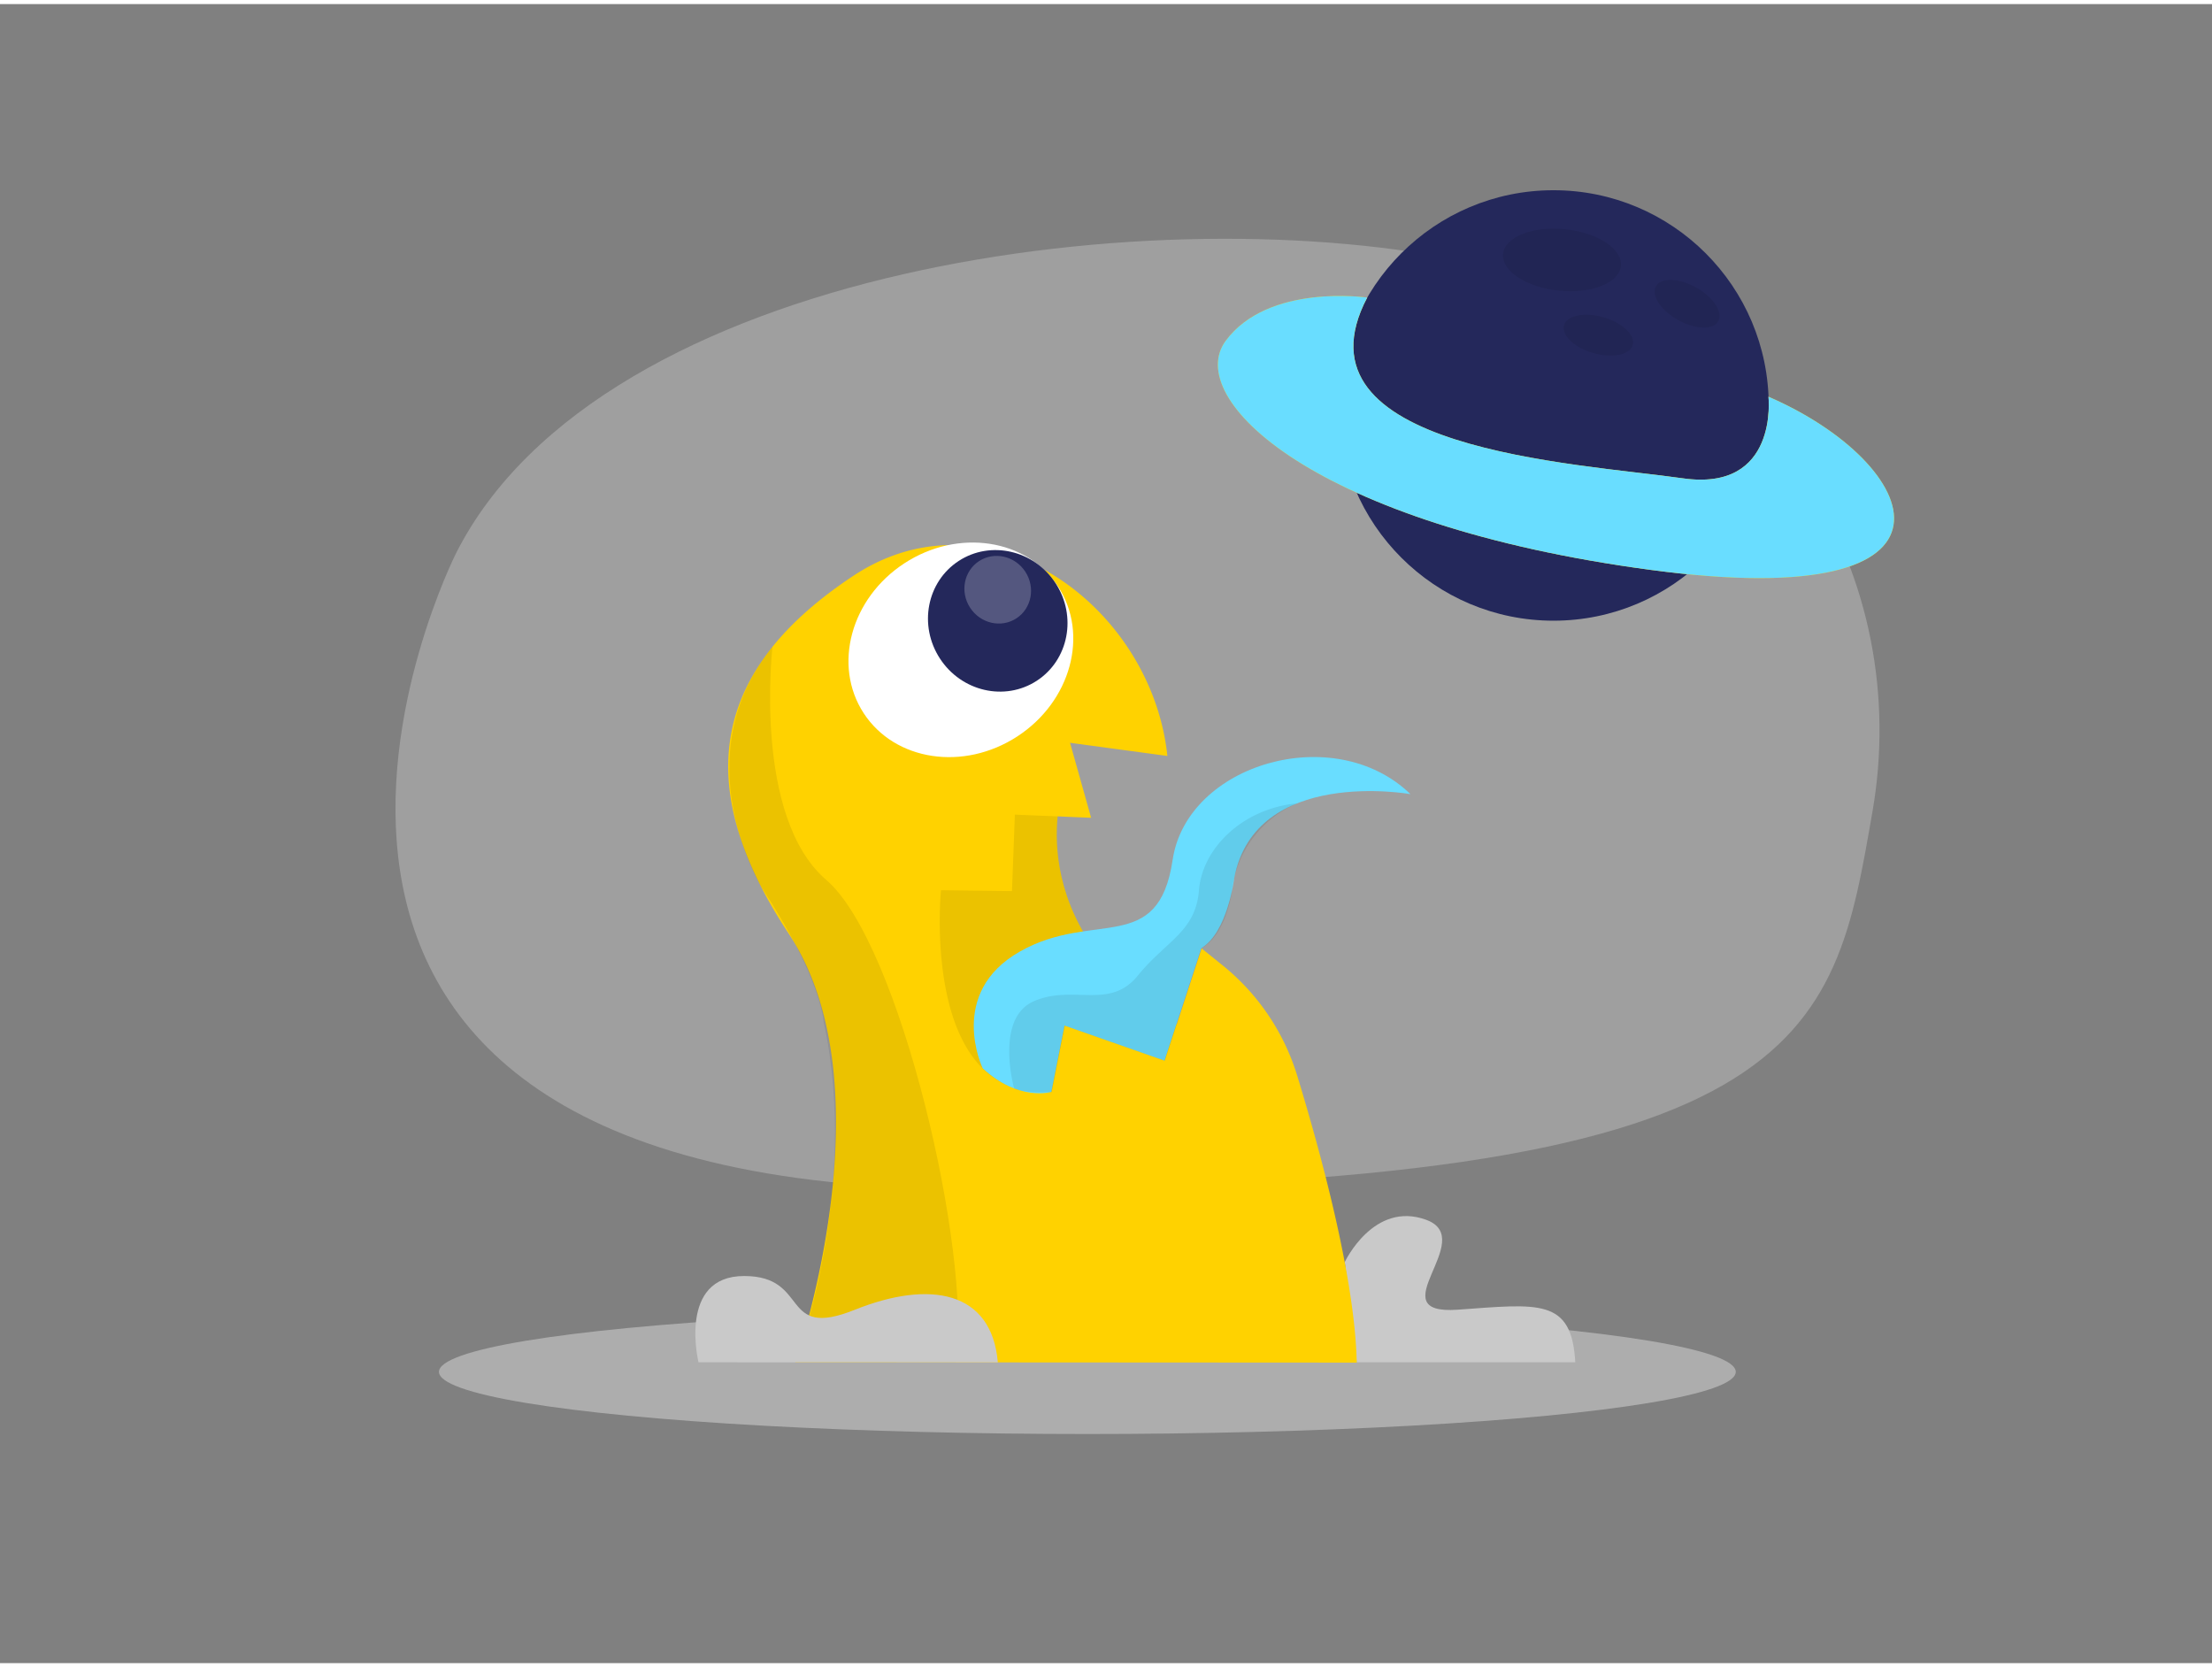 <svg id="Layer_1" data-name="Layer 1" xmlns="http://www.w3.org/2000/svg" viewBox="0 0 400 300" width="406" height="306" class="illustration styles_illustrationTablet__1DWOa"><rect x="0" y="0" width="400" height="300" fill="#808080" stroke="none"/><path d="M82.48,99.27s-58.21,115.05,93.61,115,155.39-27.32,162.52-68.29-15.7-86.62-72.06-99.11S108.87,47.2,82.48,99.27Z" fill="#e6e6e6" opacity="0.3"></path><ellipse cx="196.63" cy="247.33" rx="117.25" ry="11.24" fill="#e6e6e6" opacity="0.45"></ellipse><path d="M243.18,227.47s5.22-11.12,14.73-7.63-8.88,17.29,5.71,16.25,20.61-2.15,21.24,9.51H245.35Z" fill="#c9c9c9"></path><path d="M192.08,142.38s-8.56,26.4,24.73,44.47c0,0-.71,17.13-19.26,16.41s-38.77-11.17-33.77-38.76S185.42,136.44,192.08,142.38Z" fill="#ffd200"></path><path d="M192.08,142.38s-8.56,26.4,24.73,44.47c0,0-.71,17.13-19.26,16.41s-38.77-11.17-33.77-38.76S185.42,136.44,192.08,142.38Z" opacity="0.08"></path><circle cx="257.93" cy="60.03" r="1.35" fill="#fff"></circle><path d="M143.8,245.6s17.36-49.47-1.19-77.53-12.72-48.52,11.71-64.69,53.93,5.47,56.78,32.58l-17.6-2.38,3.81,13.56-13.79-.57L183,160.4l-12.84-.16s-3.81,38.11,20,36.52l2.38-12,18.08,6.34,6.66-20.35,3.72,3a41.05,41.05,0,0,1,13.57,20c4.26,13.94,10.46,36.68,10.77,51.91Z" fill="#ffd200"></path><ellipse cx="173.75" cy="116.78" rx="20.98" ry="18.69" transform="translate(-35.57 113.79) rotate(-33.09)" fill="#fff"></ellipse><ellipse cx="180.42" cy="111.54" rx="12.48" ry="12.93" transform="translate(-31.63 116.58) rotate(-33.09)" fill="#24285b"></ellipse><ellipse cx="180.42" cy="105.91" rx="5.96" ry="6.18" transform="translate(-28.56 115.67) rotate(-33.09)" fill="#fff" opacity="0.22"></ellipse><path d="M139.69,116.23s-3.58,30.75,9.74,42.16,26.32,67.55,23.46,87.21H143.8s11.81-30.92,5.15-61.52c0,0-.42-8-11.31-24.47C137.64,159.61,123.45,136.21,139.69,116.23Z" opacity="0.08"></path><path d="M177.7,192.44s-6.55-13.62,6.77-21.14,25,.81,27.58-16.55,29.26-25.21,43-11.89c0,0-28.06-5-31.87,15.22,0,0-1.19,9.78-5.94,12.62l-6.66,20.35-18.08-6.34-2.38,12S184.25,198.5,177.7,192.44Z" fill="#69ddff"></path><path d="M183.39,196.08s-3.56-12.67,3.57-15.77,13.68,1.67,18.79-4.63,10.47-7.93,11.06-15.44,7.79-14.77,17.81-15.72a19.56,19.56,0,0,0-11.89,16.29s-1.16,7.64-5.44,9.89l-6.66,20.35-18.08-6.34-2.38,12S185.59,197.14,183.39,196.08Z" opacity="0.08"></path><path d="M126.31,245.6S122.51,230,134.56,230s6.34,11.59,20,6.11,24.79-3.38,25.88,9.51Z" fill="#c9c9c9"></path><circle cx="280.92" cy="72.58" r="38.92" fill="#24285b"></circle><ellipse cx="282.46" cy="46.27" rx="5.58" ry="10.71" transform="translate(207.64 322.54) rotate(-84.15)" opacity="0.08"></ellipse><ellipse cx="305.08" cy="54.19" rx="3.36" ry="6.46" transform="translate(108.69 293.86) rotate(-60.74)" opacity="0.08"></ellipse><ellipse cx="289.02" cy="59.86" rx="3.36" ry="6.46" transform="translate(151.37 320.95) rotate(-73.9)" opacity="0.08"></ellipse><path d="M247.23,53.07s-17.88-2.62-25.59,7.83,16,33.29,76.9,41.42S347.54,83,319.8,71c0,0,1.89,17.25-15.53,14.75C285.1,83,232.78,80.64,247.23,53.07Z" fill="#ffd200"></path><path d="M247.23,53.07s-17.88-2.62-25.59,7.83,16,33.29,76.9,41.42S347.54,83,319.8,71c0,0,1.89,17.25-15.53,14.75C285.1,83,232.78,80.64,247.23,53.07Z" fill="#69ddff"></path></svg>